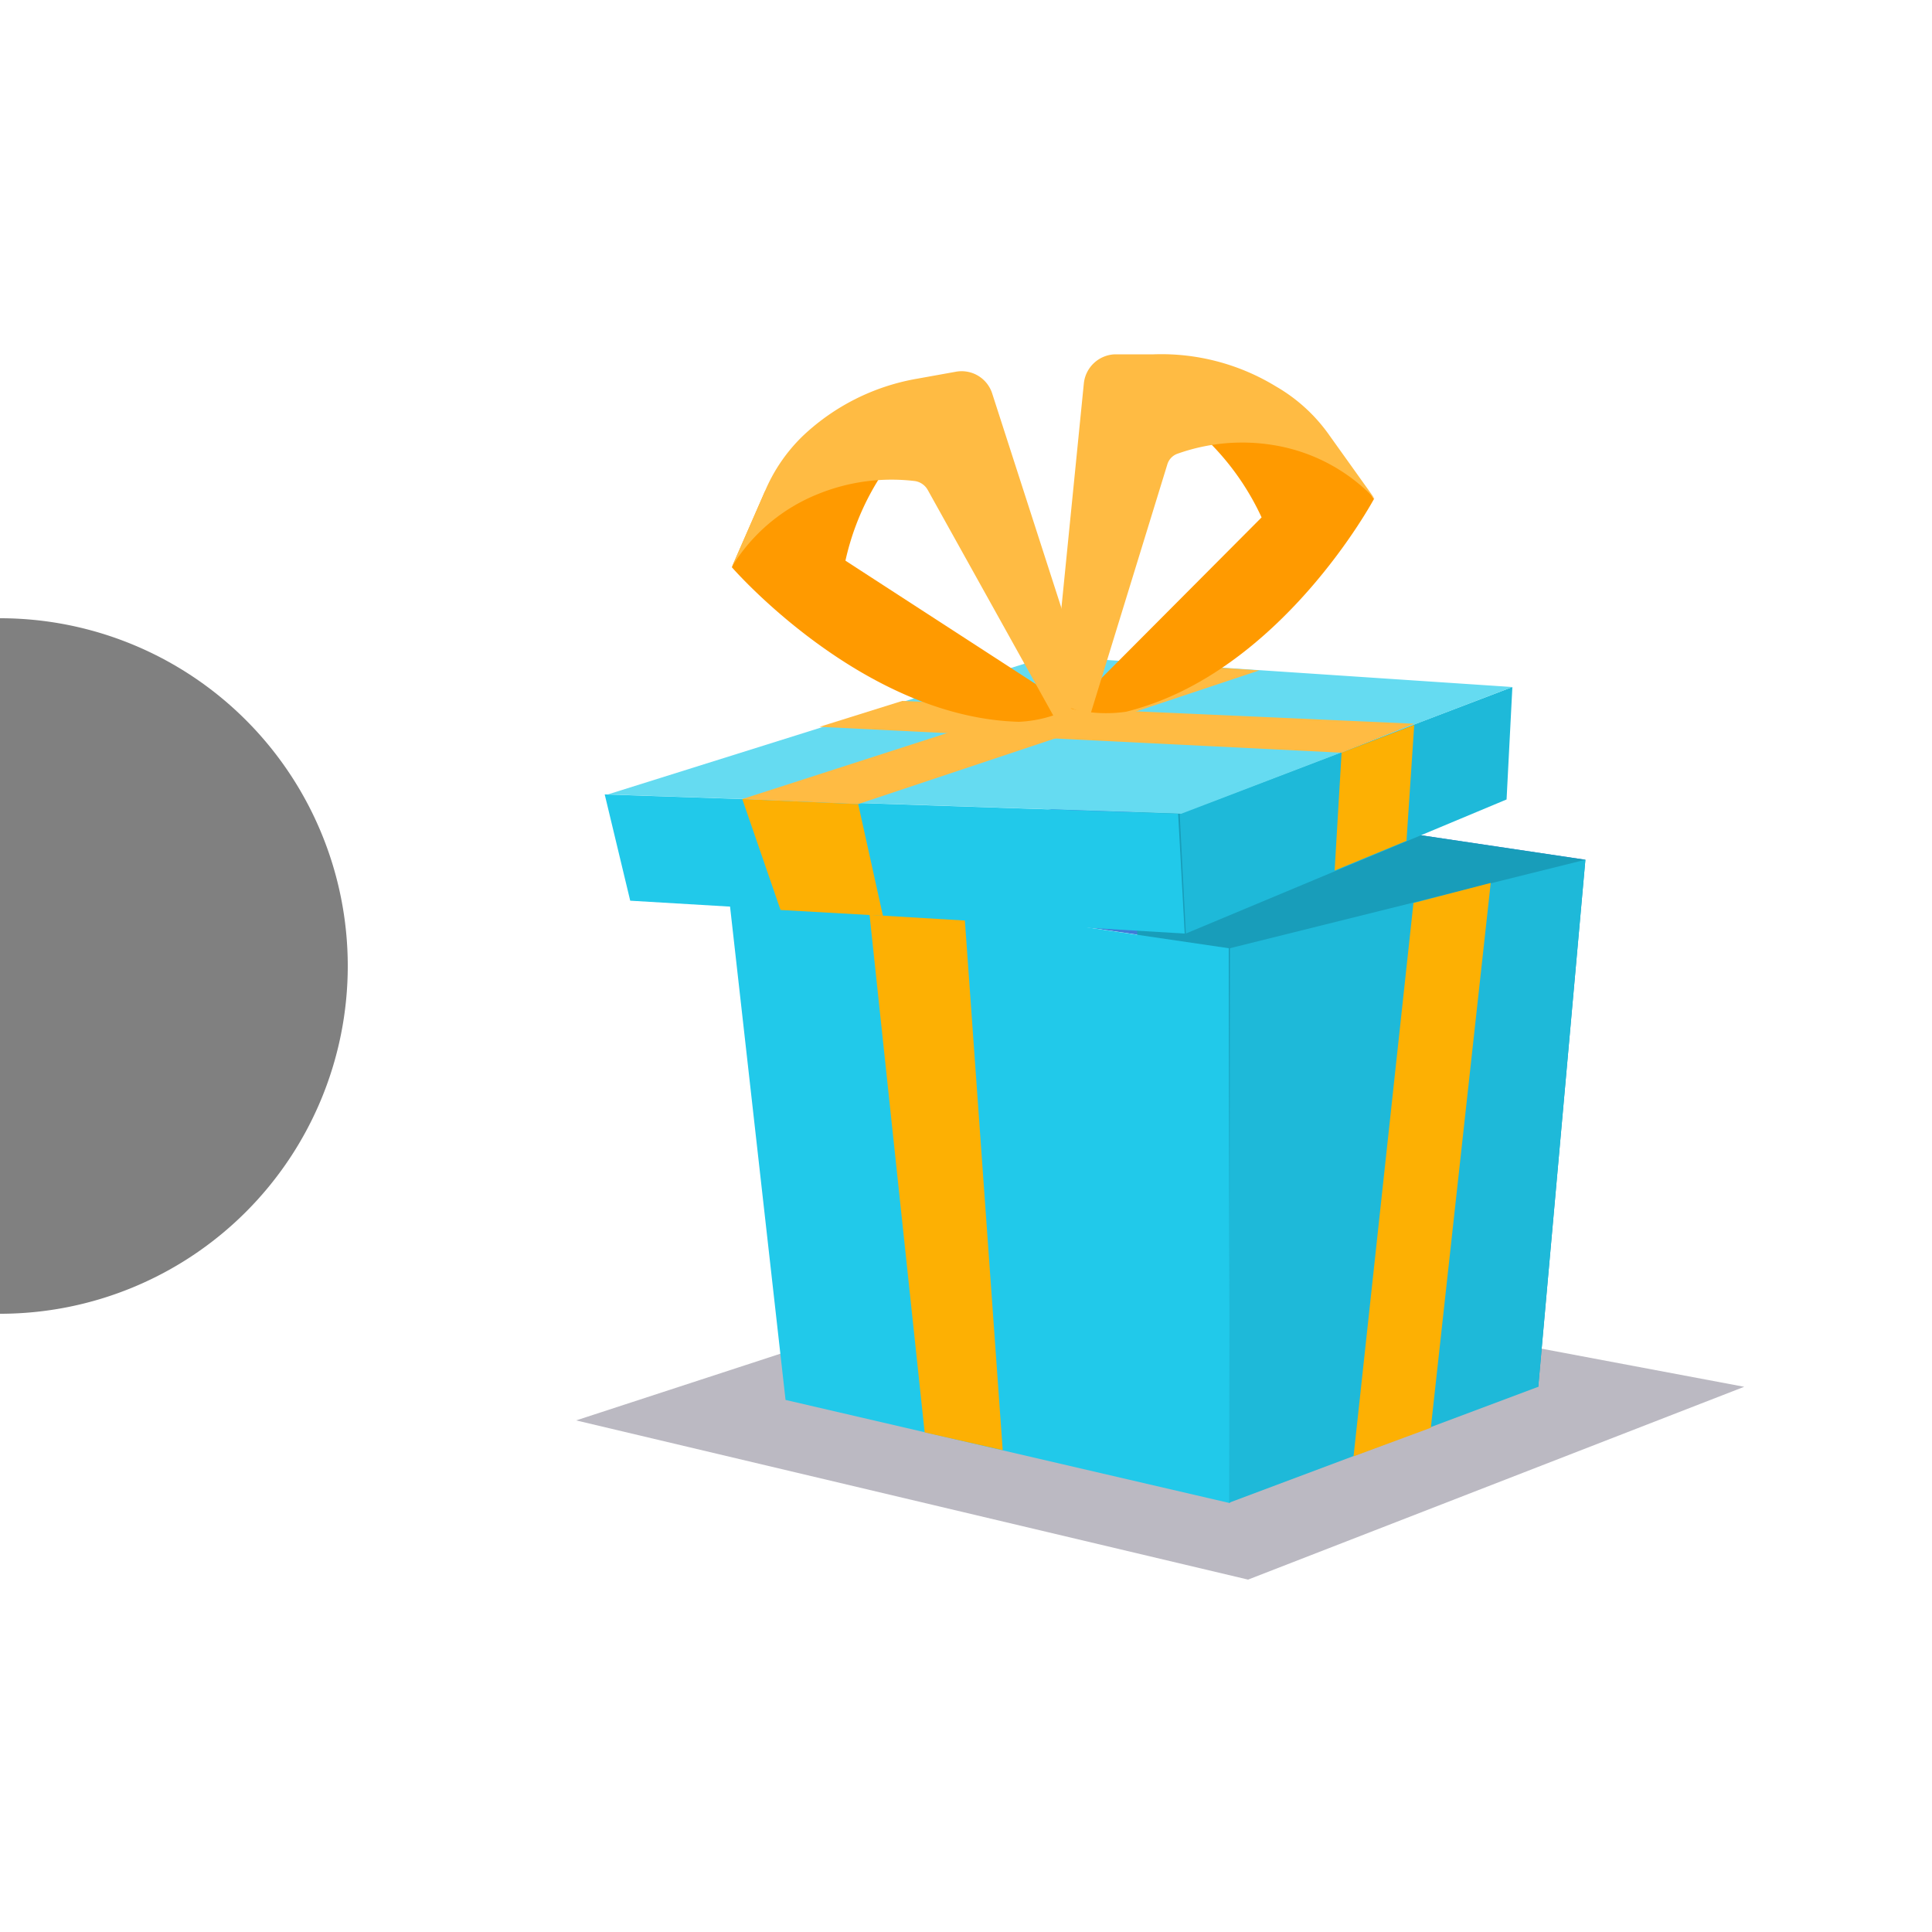 <svg id="Layer_1" data-name="Layer 1" xmlns="http://www.w3.org/2000/svg" viewBox="0 0 50 50"><rect x="0" y="0" width="50" height="50" fill="#808080" stroke="none"/><title>voucher_icon</title><g id="Group_6296" data-name="Group 6296"><g id="Group_6294" data-name="Group 6294"><path id="Subtraction_58" data-name="Subtraction 58" d="M-25.14,50h-50V34a9,9,0,0,0,9-9,9,9,0,0,0-9-9V0h50V50Z" transform="translate(75.14)" style="fill:#fff"/><g id="Group_6283" data-name="Group 6283"><path id="Path_11530" data-name="Path 11530" d="M-42.84,40.88l-17.39-4.12,12.74-4.16L-30,35.89Z" transform="translate(75.14)" style="fill:#454058;opacity:0.365;isolation:isolate"/><g id="Group_6279" data-name="Group 6279"><path id="Path_11531" data-name="Path 11531" d="M-56.34,22.63l10.55-2.12,11.68,1.74-9.2,2.29Z" transform="translate(75.14)" style="fill:#3e7cd9"/><path id="Path_11532" data-name="Path 11532" d="M-45.79,20.51l.3,13.65,10.16,1.73,1.22-13.64Z" transform="translate(75.14)" style="fill:#189dba"/><path id="Path_11533" data-name="Path 11533" d="M-43.31,38.9l-11.5-2.67-1.53-13.6,13,1.91Z" transform="translate(75.14)" style="fill:#21c9ea"/><path id="Path_11534" data-name="Path 11534" d="M-43.31,24.54l9.2-2.29-1.22,13.64-8,3Z" transform="translate(75.14)" style="fill:#1eb9d9"/><path id="Path_11535" data-name="Path 11535" d="M-40.11,37.69l2-.74,1.55-14.1-2,.52Z" transform="translate(75.14)" style="fill:#fdb003"/><path id="Path_11536" data-name="Path 11536" d="M-51.21,37.07l-1.48-13.9,2.5.36,1,14Z" transform="translate(75.14)" style="fill:#fdb003"/></g><g id="Group_6282" data-name="Group 6282"><path id="Path_11537" data-name="Path 11537" d="M-41.55,18" transform="translate(75.14)" style="fill:#00335c"/><path id="Path_11538" data-name="Path 11538" d="M-36,17.78l-8.61,3.28.16,3.1,8.3-3.47Z" transform="translate(75.14)" style="fill:#1eb9d9"/><path id="Path_11539" data-name="Path 11539" d="M-36,17.78l-9-.6-3-.2-11.41,3.58,14.84.5Z" transform="translate(75.14)" style="fill:#65dbf1"/><path id="Path_11540" data-name="Path 11540" d="M-58.83,23.31l14.35.85-.17-3.1-14.84-.5Z" transform="translate(75.14)" style="fill:#21c9ea"/><path id="Path_11541" data-name="Path 11541" d="M-55.93,20.68l3,.13.64,2.89-2.65-.15Z" transform="translate(75.14)" style="fill:#fdb003"/><path id="Path_11542" data-name="Path 11542" d="M-55.93,20.68l10.86-3.5,2.52.17-10.38,3.46Z" transform="translate(75.14)" style="fill:#ffbb43"/><path id="Path_11543" data-name="Path 11543" d="M-40.42,19.48l-.18,3.05,1.86-.77.2-3Z" transform="translate(75.14)" style="fill:#fdb003"/><path id="Path_11544" data-name="Path 11544" d="M-38.54,18.73l-13.25-.59-2.14.67,13.51.67Z" transform="translate(75.14)" style="fill:#ffbb43"/><g id="Group_6280" data-name="Group 6280"><path id="Path_11545" data-name="Path 11545" d="M-56.2,14.68s3.37,3.89,7.43,4a3.26,3.26,0,0,0,1.37-.37l-5.86-3.8h0a6.71,6.71,0,0,1,1.84-3.33h0a.5.5,0,0,0,0-.71.5.5,0,0,0-.52-.11l-1.68.67-1.72,1.68Z" transform="translate(75.14)" style="fill:#ff9a00"/><path id="Path_11546" data-name="Path 11546" d="M-47.83,18.61l-3.3-5.93a.46.46,0,0,0-.33-.23,5.06,5.06,0,0,0-2.52.34,4.63,4.63,0,0,0-2.22,1.88l.85-1.94a4.33,4.33,0,0,1,1-1.46h0A5.72,5.72,0,0,1-51.4,9.8l1-.18a.83.83,0,0,1,.94.57L-46.94,18Z" transform="translate(75.14)" style="fill:#ffbb43"/></g><g id="Group_6281" data-name="Group 6281"><path id="Path_11547" data-name="Path 11547" d="M-39.58,12.91S-42,17.43-46,18.42a3.58,3.58,0,0,1-1.42-.08l4.93-4.95h0A6.75,6.75,0,0,0-45,10.52h0a.49.49,0,0,1-.13-.69.48.48,0,0,1,.48-.22l1.79.3,2,1.28Z" transform="translate(75.14)" style="fill:#ff9a00"/><path id="Path_11548" data-name="Path 11548" d="M-46.93,18.52l2-6.5a.42.42,0,0,1,.27-.28,5,5,0,0,1,2.54-.21,4.62,4.62,0,0,1,2.56,1.38l-1.23-1.72A4.33,4.33,0,0,0-42.12,10h0a5.69,5.69,0,0,0-3.17-.83l-1,0a.84.84,0,0,0-.8.75l-.82,8.21Z" transform="translate(75.14)" style="fill:#ffbb43"/></g></g></g></g></g></svg>
